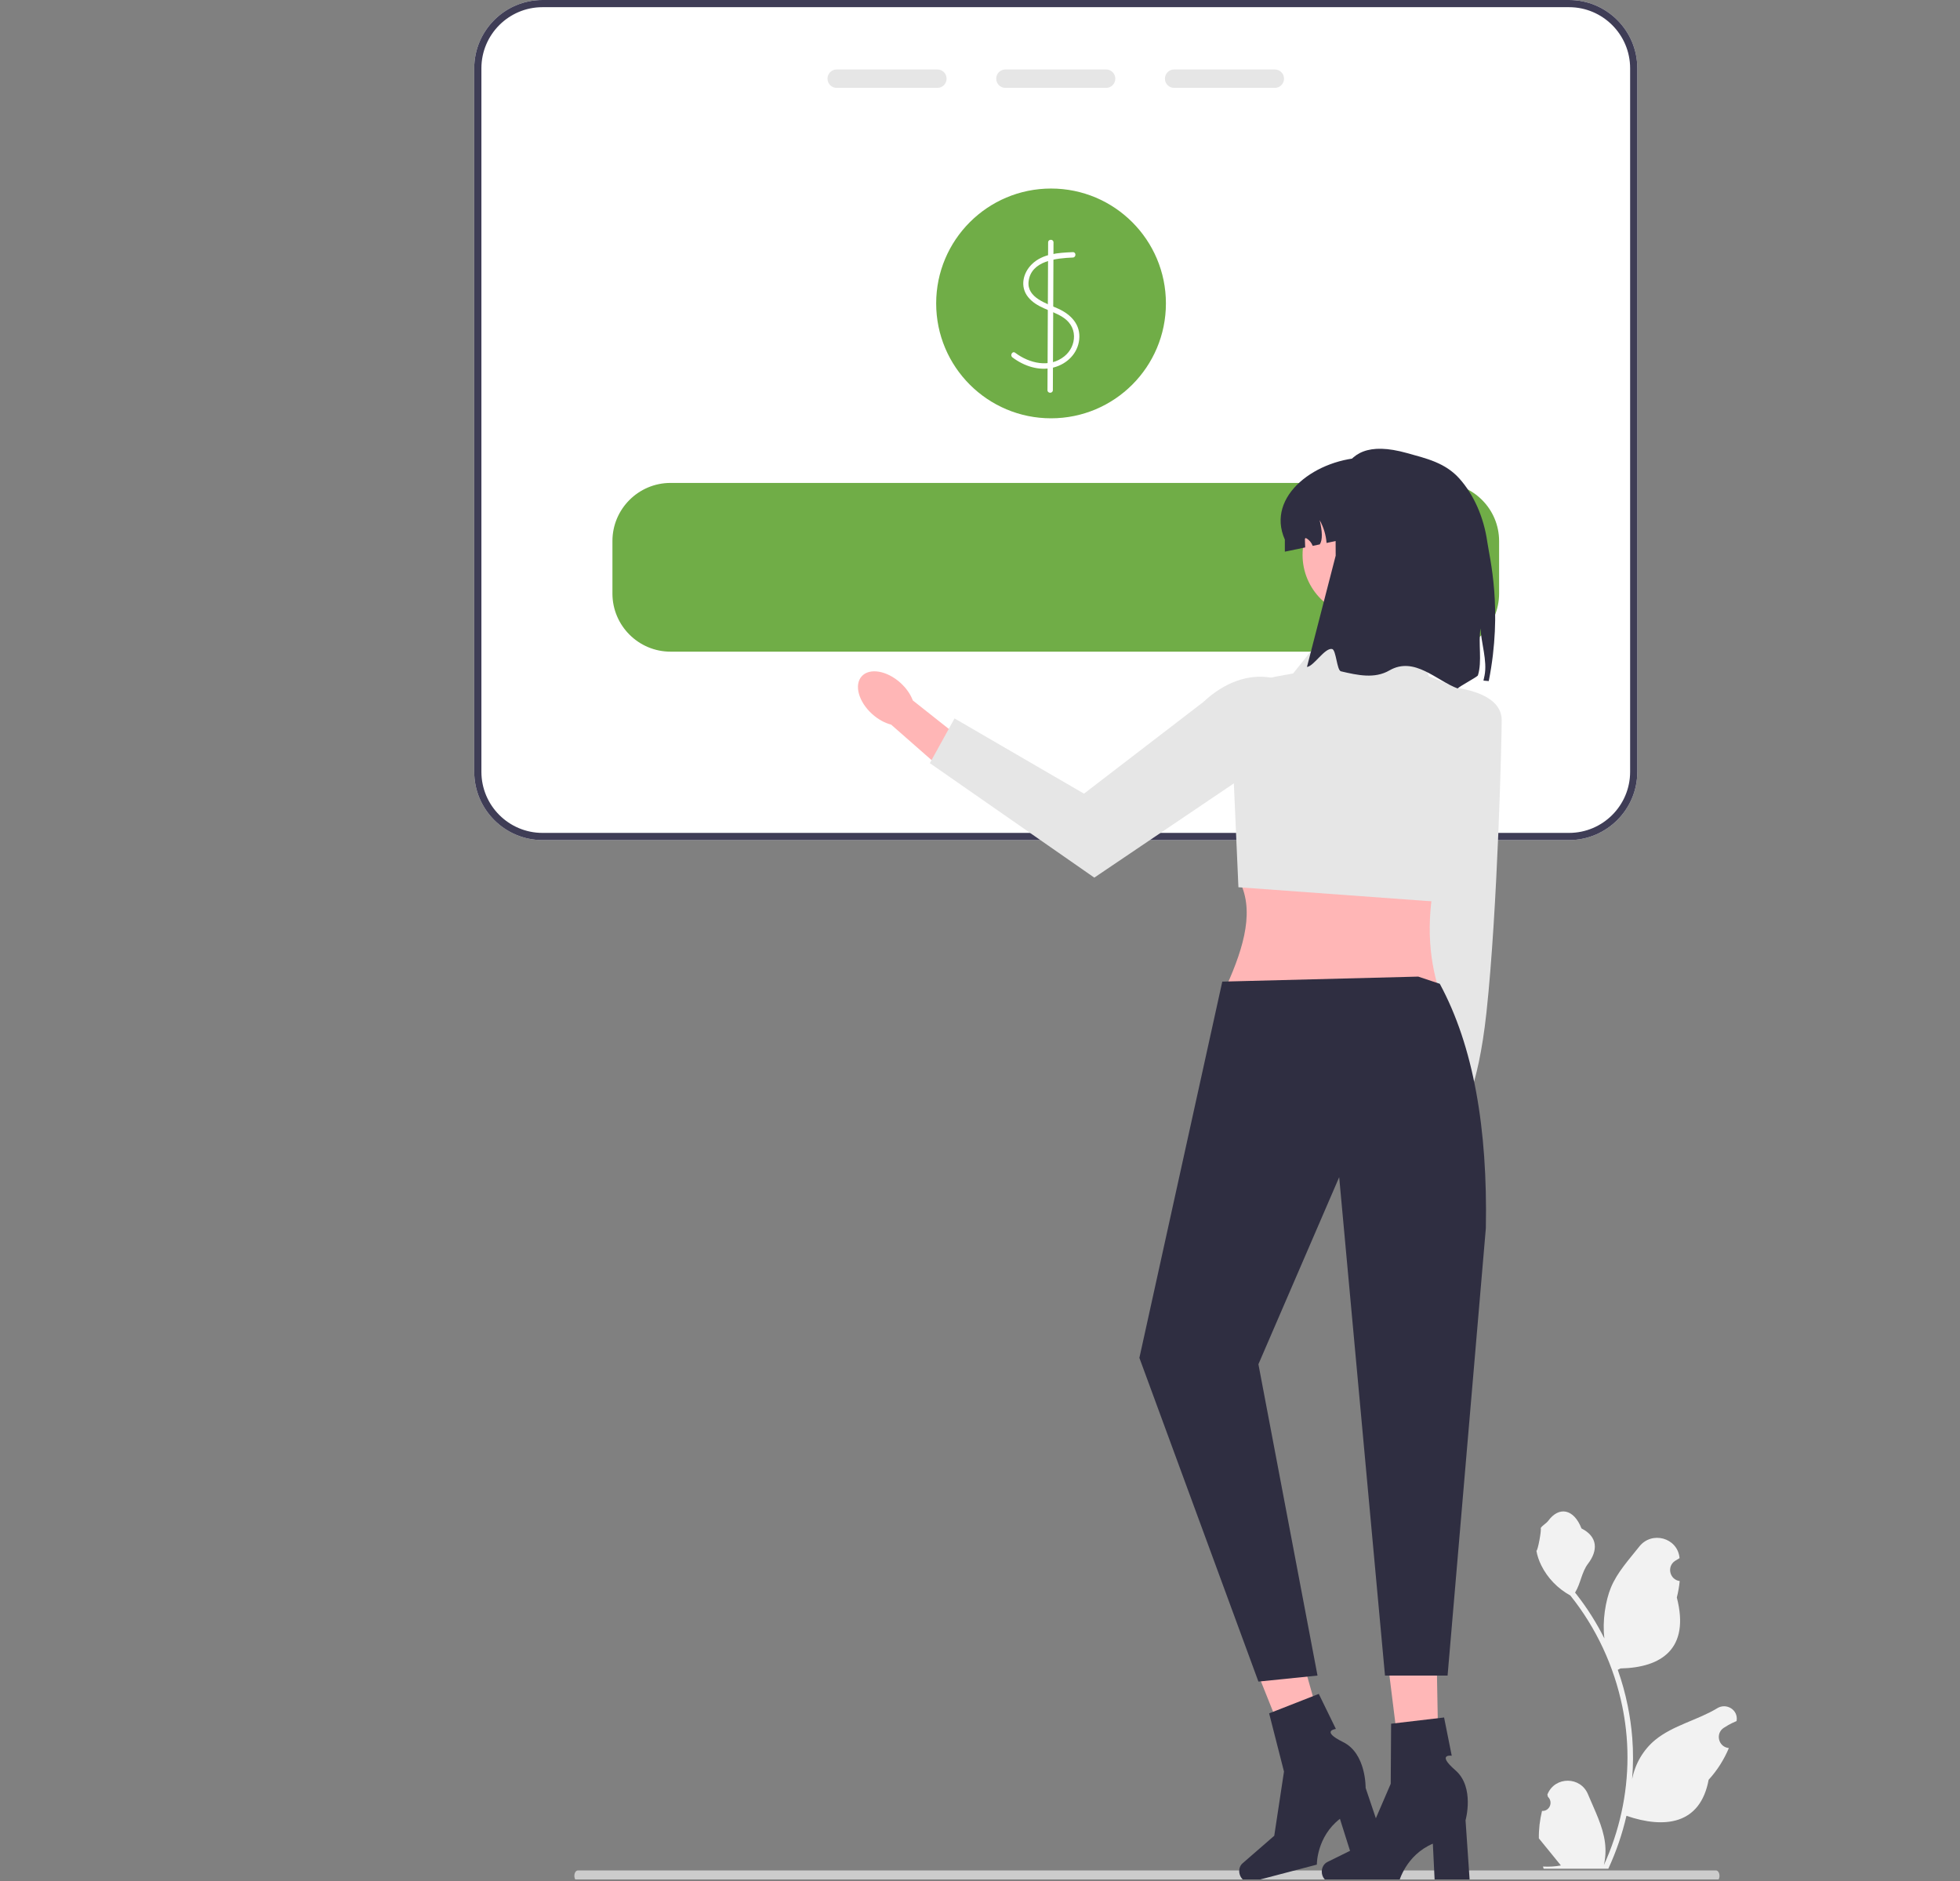 <svg width="546" height="524" viewBox="0 0 546 524" fill="none" xmlns="http://www.w3.org/2000/svg">
<rect x="0" y="0" width="546" height="524" fill="#808080" stroke="none"/>
<g clip-path="url(#clip0_30_2)">
<path d="M429.564 504.424C431.63 504.553 432.771 501.987 431.208 500.491L431.053 499.872C431.073 499.823 431.094 499.774 431.115 499.724C433.204 494.742 440.285 494.777 442.356 499.766C444.195 504.194 446.535 508.63 447.112 513.312C447.37 515.379 447.254 517.484 446.795 519.512C451.103 510.102 453.37 499.826 453.37 489.491C453.37 486.895 453.228 484.298 452.938 481.709C452.699 479.59 452.369 477.484 451.943 475.398C449.637 464.121 444.644 453.38 437.443 444.409C433.981 442.516 431.094 439.558 429.35 436.012C428.723 434.733 428.233 433.357 428 431.956C428.394 432.008 429.486 426.007 429.188 425.639C429.737 424.806 430.72 424.392 431.32 423.579C434.302 419.535 438.411 420.241 440.556 425.736C445.138 428.049 445.183 431.884 442.371 435.573C440.582 437.92 440.336 441.095 438.767 443.608C438.928 443.814 439.096 444.015 439.258 444.221C442.219 448.019 444.78 452.101 446.939 456.39C446.329 451.624 447.23 445.882 448.765 442.18C450.513 437.963 453.79 434.411 456.676 430.765C460.142 426.386 467.249 428.297 467.86 433.849C467.866 433.902 467.871 433.956 467.877 434.01C467.448 434.252 467.029 434.508 466.618 434.78C464.279 436.327 465.087 439.954 467.859 440.381L467.922 440.391C467.767 441.935 467.502 443.466 467.115 444.97C470.817 459.286 462.825 464.5 451.413 464.735C451.162 464.864 450.916 464.993 450.664 465.116C451.82 468.371 452.744 471.71 453.429 475.095C454.042 478.085 454.468 481.108 454.707 484.143C455.005 487.974 454.979 491.823 454.656 495.647L454.675 495.511C455.495 491.3 457.782 487.366 461.102 484.641C466.047 480.578 473.035 479.082 478.37 475.817C480.938 474.245 484.229 476.276 483.781 479.254L483.759 479.396C482.965 479.719 482.19 480.094 481.441 480.514C481.012 480.755 480.592 481.012 480.182 481.284C477.843 482.831 478.651 486.457 481.423 486.885L481.486 486.895C481.531 486.901 481.57 486.908 481.615 486.914C480.252 490.15 478.353 493.154 475.977 495.744C473.662 508.241 463.72 509.426 453.086 505.787H453.08C451.917 510.851 450.218 515.798 448.035 520.513H430.015C429.951 520.313 429.892 520.106 429.834 519.906C431.501 520.01 433.18 519.913 434.821 519.609C433.484 517.969 432.147 516.315 430.81 514.675C430.777 514.642 430.751 514.61 430.726 514.578C430.047 513.738 429.363 512.905 428.685 512.065L428.684 512.064C428.642 509.487 428.951 506.918 429.563 504.424L429.564 504.424V504.424Z" fill="#F2F2F2"/>
<path d="M160 522.5C160 523.332 160.438 524 160.984 524H478.016C478.562 524 479 523.332 479 522.5C479 521.668 478.562 521 478.016 521H160.984C160.438 521 160 521.668 160 522.5V522.5Z" fill="#CCCCCC"/>
<path d="M437.086 0H151.126C140.636 0 132.106 8.53 132.106 19.02V214.98C132.106 225.47 140.636 234 151.126 234H437.086C447.576 234 456.106 225.47 456.106 214.98V19.02C456.106 8.53 447.576 0 437.086 0Z" fill="white"/>
<path d="M292.791 116.516C310.464 116.516 324.791 102.189 324.791 84.516C324.791 66.843 310.464 52.516 292.791 52.516C275.118 52.516 260.791 66.843 260.791 84.516C260.791 102.189 275.118 116.516 292.791 116.516Z" fill="#70AD47"/>
<path d="M298.861 70.236C294.9 70.399 290.441 70.65 287.444 73.598C284.962 76.04 284.094 79.841 286.375 82.716C288.777 85.743 292.77 86.317 295.905 88.252C297.853 89.454 299.144 91.275 299.186 93.616C299.225 95.808 298.214 97.855 296.523 99.228C292.375 102.598 286.718 101.203 282.794 98.256C282.022 97.676 281.273 98.978 282.037 99.551C285.287 101.992 289.472 103.41 293.516 102.359C297.238 101.393 300.237 98.464 300.64 94.551C301.065 90.427 298.357 87.619 294.846 86.008C291.636 84.535 286.007 82.966 286.538 78.391C287.212 72.575 294.333 71.922 298.861 71.736C299.823 71.696 299.828 70.196 298.861 70.236V70.236Z" fill="white"/>
<path d="M291.977 67.516L291.798 108.674C291.793 109.639 293.293 109.64 293.298 108.674L293.477 67.516C293.482 66.55 291.982 66.549 291.977 67.516Z" fill="white"/>
<path d="M437.086 0H151.126C140.636 0 132.106 8.53 132.106 19.02V214.98C132.106 225.47 140.636 234 151.126 234H437.086C447.576 234 456.106 225.47 456.106 214.98V19.02C456.106 8.53 447.576 0 437.086 0ZM454.106 214.98C454.106 224.37 446.476 232 437.086 232H151.126C141.736 232 134.106 224.37 134.106 214.98V19.02C134.106 9.63 141.736 2 151.126 2H437.086C446.476 2 454.106 9.63 454.106 19.02V214.98Z" fill="#3F3D56"/>
<path d="M261.136 19.35H233.076C231.666 19.35 230.516 20.5 230.516 21.91C230.516 23.33 231.666 24.48 233.076 24.48H261.136C262.546 24.48 263.696 23.33 263.696 21.91C263.696 20.5 262.546 19.35 261.136 19.35Z" fill="#E6E6E6"/>
<path d="M308.136 19.35H280.076C278.666 19.35 277.516 20.5 277.516 21.91C277.516 23.33 278.666 24.48 280.076 24.48H308.136C309.546 24.48 310.696 23.33 310.696 21.91C310.696 20.5 309.546 19.35 308.136 19.35Z" fill="#E6E6E6"/>
<path d="M355.136 19.35H327.076C325.666 19.35 324.516 20.5 324.516 21.91C324.516 23.33 325.666 24.48 327.076 24.48H355.136C356.546 24.48 357.696 23.33 357.696 21.91C357.696 20.5 356.546 19.35 355.136 19.35Z" fill="#E6E6E6"/>
<path d="M401.416 134.516H186.796C177.866 134.516 170.606 141.776 170.606 150.706V165.326C170.606 174.256 177.866 181.516 186.796 181.516H401.416C410.346 181.516 417.606 174.256 417.606 165.326V150.706C417.606 141.776 410.346 134.516 401.416 134.516Z" fill="#70AD47"/>
<path d="M413.27 239.748L412.746 280.587L402.584 316.993L394.461 313.963L398.068 280.593L397.594 235.436L413.27 239.748Z" fill="#FFB6B6"/>
<path d="M402.55 322.863C403.503 317.628 401.756 312.926 398.648 312.36C395.539 311.794 392.247 315.579 391.294 320.814C390.341 326.049 392.088 330.751 395.196 331.317C398.304 331.883 401.596 328.098 402.55 322.863Z" fill="#FFB6B6"/>
<path d="M400.94 191.122C400.94 191.122 418.347 191.361 418.332 200.608C418.324 205.829 417.203 253.232 414.083 282.028C411.676 304.235 407.083 310.028 407.083 310.028L396.083 285.028L400.94 191.122V191.122Z" fill="#E6E6E6"/>
<path d="M400.492 274.559H341.705C346.632 263.564 349.661 253.092 344.926 244.763L400.492 241.541C397.715 252.786 397.376 263.821 400.492 274.559Z" fill="#FFB6B6"/>
<path d="M393.244 177.117L369.89 175.506L360.227 187.586L355.328 188.476C347.984 189.812 342.754 196.365 343.082 203.822L344.988 247.135L400.809 251.205L414.182 194.803L398.076 188.391L393.244 177.117V177.117Z" fill="#E6E6E6"/>
<path d="M250.822 190.182C252.479 191.673 253.662 193.414 254.287 195.103L270.968 208.306L264.454 216.059L248.234 201.832C246.488 201.389 244.632 200.396 242.975 198.905C239.19 195.5 237.878 190.787 240.045 188.378C242.212 185.969 247.037 186.777 250.822 190.182L250.822 190.182Z" fill="#FFB6B6"/>
<path d="M368.759 201.297V201.297L304.843 244.457L259.026 212.573L265.905 200.113L301.965 221.069L335.22 195.535C347.062 184.412 361.903 186.568 368.759 201.297H368.759Z" fill="#E6E6E6"/>
<path d="M380.182 171.889C389.751 171.889 397.508 164.132 397.508 154.563C397.508 144.994 389.751 137.237 380.182 137.237C370.614 137.237 362.856 144.994 362.856 154.563C362.856 164.132 370.614 171.889 380.182 171.889Z" fill="#FFB6B6"/>
<path d="M403.732 150.306V153.666L384.192 148.166L369.542 151.236C369.372 149.006 368.712 146.816 367.612 144.876C368.378 147.988 368.464 150.395 367.652 151.636L365.682 152.046C365.362 151.176 364.742 150.416 363.932 149.956C363.852 149.906 363.752 149.866 363.662 149.896C363.522 149.946 363.512 150.126 363.512 150.266C363.533 151.006 363.552 151.746 363.582 152.486L357.923 153.666V150.306C352.492 138.088 366.804 127.516 380.833 127.406C387.162 127.357 392.882 129.966 397.033 134.106C401.173 138.256 403.732 143.976 403.732 150.306V150.306Z" fill="#2F2E41"/>
<path d="M414.725 189.705L413.249 189.582C413.354 189.1 413.459 188.623 413.555 188.141C414.373 184.091 412.573 178.936 412.441 175.045C411.746 179.156 412.934 184.213 411.705 188.116C411.568 188.55 406.229 191.349 406.083 191.776C400.173 189.615 394.019 182.71 387.051 186.743C382.93 189.128 378.227 188.083 373.548 186.991C372.39 186.721 372.229 181.001 371.083 180.776C369.03 180.374 366.015 185.573 364.083 185.776L372.083 154.776C372.083 137.912 370.52 120.219 391.883 126.182C397.255 127.682 402.573 128.857 406.538 133.292C410.504 137.732 413.327 143.938 414.327 151.005C414.931 155.268 418.695 169.744 414.725 189.705V189.705Z" fill="#2F2E41"/>
<path d="M400.93 501.441L391.393 501.666L386.078 458.822L400.151 458.489L400.93 501.441Z" fill="#FFB7B7"/>
<path d="M368.211 521.337C368.211 522.948 369.354 524.254 370.765 524.254H389.694C389.694 524.254 391.557 516.766 399.152 513.544L399.676 524.254H409.441L408.258 507.032C408.258 507.032 410.87 497.818 405.445 493.109C400.02 488.399 404.414 489.054 404.414 489.054L402.28 478.395L387.524 480.131L387.416 496.863L380.255 513.471L369.751 518.66C368.816 519.121 368.211 520.174 368.211 521.337H368.211H368.211Z" fill="#2F2E41"/>
<path d="M371.916 494.459L362.749 497.096L346.735 457.004L360.264 453.11L371.916 494.459Z" fill="#FFB7B7"/>
<path d="M345.317 522.006C345.726 523.565 347.163 524.538 348.528 524.18L366.837 519.377C366.837 519.377 366.739 511.661 373.267 506.617L376.492 516.844L385.938 514.366L380.423 498.008C380.423 498.008 380.612 488.433 374.169 485.254C367.727 482.075 372.143 481.594 372.143 481.594L367.374 471.825L353.542 477.248L357.683 493.46L354.97 511.342L346.128 519.026C345.341 519.71 345.022 520.881 345.317 522.006L345.317 522.006L345.317 522.006Z" fill="#2F2E41"/>
<path d="M395.082 272.028L401.082 274.028C410.463 291.354 414.441 314.362 413.914 342.106L403.256 466.718H385.819L373.059 327.896L350.559 380.001L367.021 466.718L350.559 468.396L317.401 378.224L340.493 273.423L395.082 272.028V272.028Z" fill="#2F2E41"/>
</g>
<defs>
<clipPath id="clip0_30_2">
<rect width="545.563" height="523.501" fill="white"/>
</clipPath>
</defs>
</svg>
